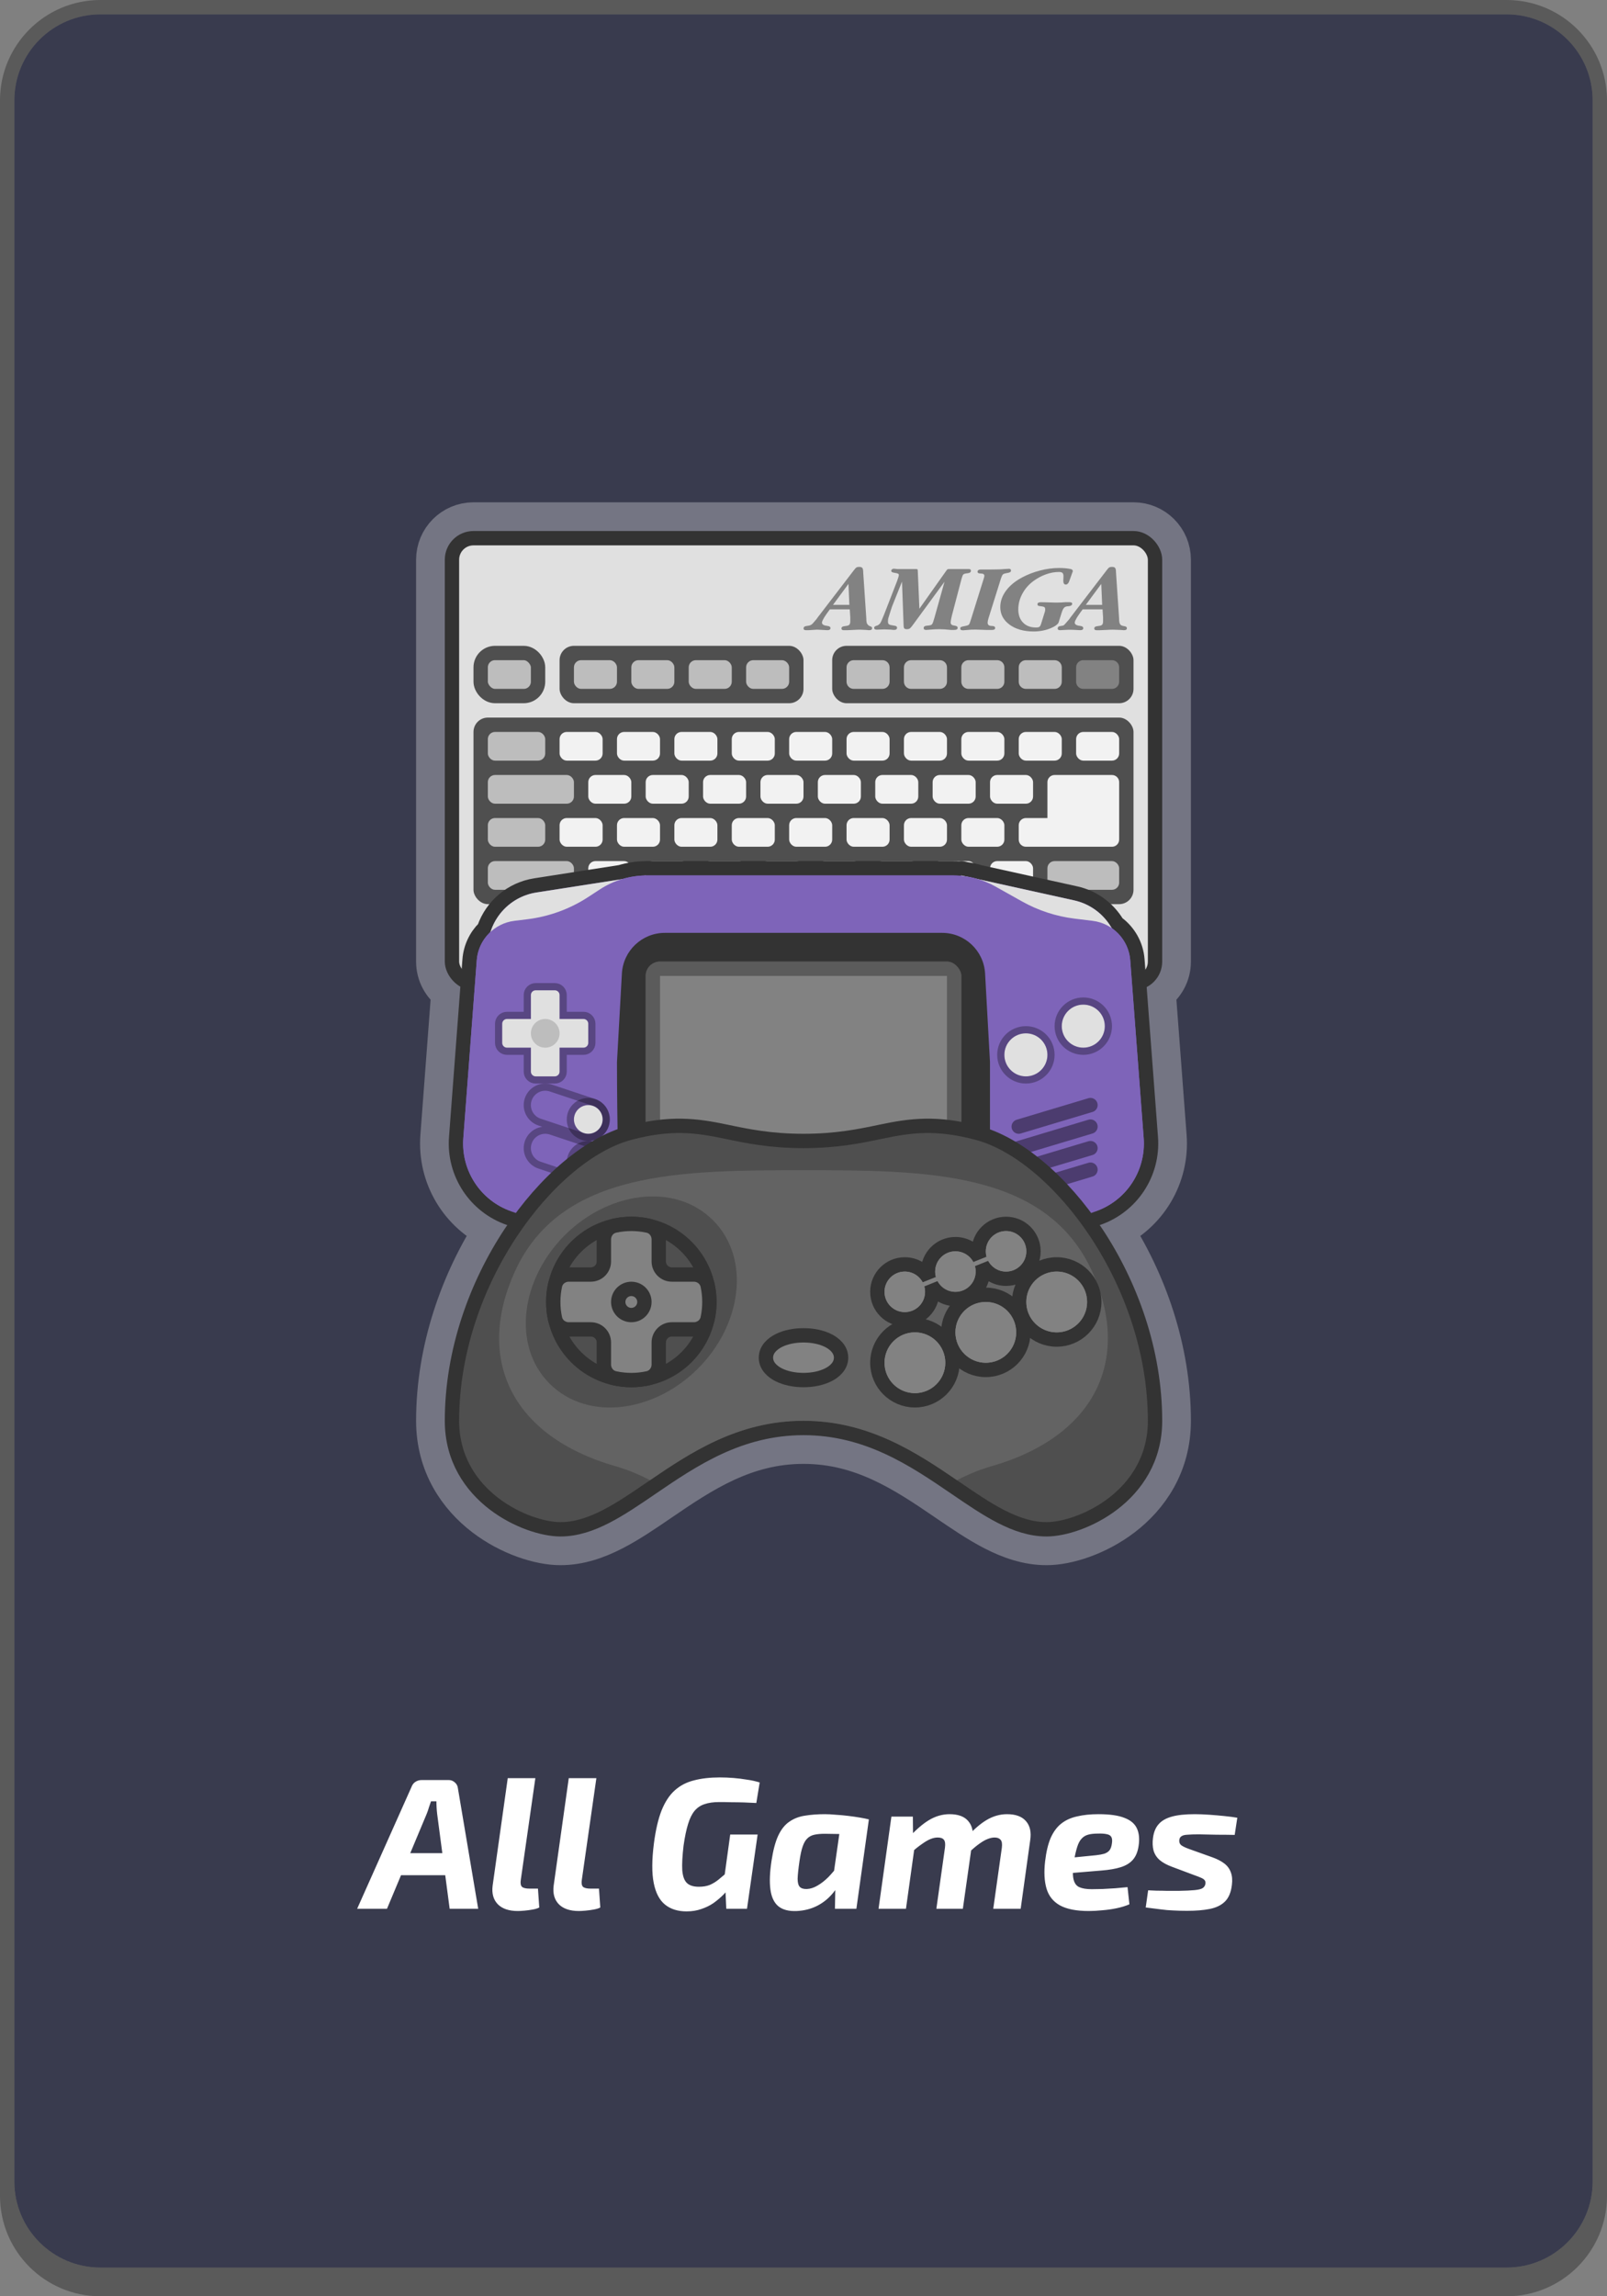 <svg width="112" height="160" viewBox="0 0 112 160" fill="none" xmlns="http://www.w3.org/2000/svg">
<rect x="0" y="0" width="112" height="160" fill="#808080" stroke="none"/>
<g clip-path="url(#clip0_116_82)">
<path d="M1 7C1 3.686 3.686 1 7 1H105C108.314 1 111 3.686 111 7V152C111 155.314 108.314 158 105 158H7C3.686 158 1 155.314 1 152V7Z" fill="#393B4E"/>
<path fill-rule="evenodd" clip-rule="evenodd" d="M7 0C3.134 0 0 3.134 0 7V153C0 156.866 3.134 160 7 160H105C108.866 160 112 156.866 112 153V7C112 3.134 108.866 0 105 0H7ZM7 1C3.686 1 1 3.686 1 7C1 7 1 7 1 7V152C1 152.165 1.007 152.328 1.02 152.49C1.269 155.575 3.851 158 7 158H105C108.149 158 110.731 155.575 110.98 152.49C110.993 152.328 111 152.165 111 152V7C111 3.686 108.314 1 105 1H7Z" fill="black" fill-opacity="0.3"/>
<path d="M31.274 124.03C31.438 124.03 31.581 124.086 31.703 124.199C31.824 124.303 31.893 124.433 31.911 124.589L33.328 133H31.339L30.468 126.396C30.45 126.24 30.437 126.088 30.429 125.941C30.42 125.794 30.416 125.651 30.416 125.512H30.039C29.995 125.633 29.948 125.772 29.896 125.928C29.852 126.084 29.8 126.236 29.74 126.383L26.971 133H24.891L28.674 124.524C28.734 124.359 28.825 124.238 28.947 124.16C29.077 124.073 29.224 124.03 29.389 124.03H31.274ZM31.963 129.126L31.781 130.66H27.153L27.335 129.126H31.963ZM37.311 123.9L36.297 130.985C36.262 131.21 36.288 131.371 36.375 131.466C36.47 131.553 36.648 131.596 36.908 131.596H37.493L37.584 132.909C37.48 132.97 37.328 133.017 37.129 133.052C36.938 133.087 36.748 133.113 36.557 133.13C36.366 133.147 36.21 133.156 36.089 133.156C35.474 133.156 35.01 133 34.698 132.688C34.386 132.367 34.265 131.934 34.334 131.388L35.387 123.9H37.311ZM41.564 123.9L40.55 130.985C40.515 131.21 40.541 131.371 40.628 131.466C40.723 131.553 40.901 131.596 41.161 131.596H41.746L41.837 132.909C41.733 132.97 41.581 133.017 41.382 133.052C41.191 133.087 41.001 133.113 40.81 133.13C40.619 133.147 40.463 133.156 40.342 133.156C39.727 133.156 39.263 133 38.951 132.688C38.639 132.367 38.518 131.934 38.587 131.388L39.64 123.9H41.564ZM50.164 123.848C50.493 123.848 50.814 123.861 51.126 123.887C51.447 123.913 51.758 123.952 52.062 124.004C52.374 124.047 52.669 124.112 52.946 124.199L52.712 125.629C52.417 125.612 52.127 125.599 51.841 125.59C51.555 125.581 51.273 125.577 50.996 125.577C50.718 125.568 50.428 125.564 50.125 125.564C49.726 125.564 49.388 125.612 49.111 125.707C48.834 125.794 48.599 125.95 48.409 126.175C48.227 126.392 48.075 126.699 47.954 127.098C47.833 127.488 47.728 127.986 47.642 128.593C47.555 129.321 47.525 129.897 47.551 130.322C47.586 130.738 47.694 131.033 47.876 131.206C48.058 131.379 48.335 131.466 48.708 131.466C49.002 131.466 49.258 131.423 49.475 131.336C49.691 131.241 49.891 131.119 50.073 130.972C50.264 130.816 50.454 130.656 50.645 130.491L50.944 131.427C50.788 131.618 50.61 131.817 50.411 132.025C50.212 132.224 49.986 132.415 49.735 132.597C49.483 132.77 49.202 132.909 48.89 133.013C48.578 133.126 48.231 133.182 47.85 133.182C47.243 133.182 46.745 133.026 46.355 132.714C45.965 132.402 45.7 131.899 45.562 131.206C45.423 130.513 45.428 129.59 45.575 128.437C45.696 127.51 45.874 126.747 46.108 126.149C46.35 125.551 46.654 125.087 47.018 124.758C47.391 124.42 47.837 124.186 48.357 124.056C48.877 123.917 49.479 123.848 50.164 123.848ZM52.803 127.826L52.062 133H50.619L50.554 131.609L50.424 131.232L50.892 127.826H52.803ZM57.489 126.409C57.714 126.409 57.965 126.422 58.243 126.448C58.529 126.465 58.815 126.491 59.101 126.526C59.395 126.561 59.669 126.6 59.92 126.643C60.18 126.686 60.392 126.73 60.557 126.773L59.244 127.813C58.897 127.796 58.581 127.787 58.295 127.787C58.009 127.778 57.74 127.774 57.489 127.774C57.203 127.774 56.96 127.796 56.761 127.839C56.562 127.882 56.397 127.969 56.267 128.099C56.137 128.22 56.029 128.407 55.942 128.658C55.855 128.909 55.782 129.247 55.721 129.672C55.643 130.209 55.599 130.621 55.591 130.907C55.591 131.184 55.643 131.375 55.747 131.479C55.851 131.583 56.016 131.631 56.241 131.622C56.475 131.613 56.718 131.535 56.969 131.388C57.229 131.241 57.484 131.041 57.736 130.79C57.987 130.53 58.23 130.24 58.464 129.919L58.802 130.543C58.629 131.054 58.382 131.505 58.061 131.895C57.749 132.276 57.38 132.575 56.956 132.792C56.531 133.009 56.059 133.13 55.539 133.156C54.975 133.182 54.542 133.069 54.239 132.818C53.944 132.567 53.762 132.177 53.693 131.648C53.623 131.119 53.65 130.456 53.771 129.659C53.883 128.922 54.039 128.337 54.239 127.904C54.447 127.462 54.707 127.137 55.019 126.929C55.331 126.712 55.691 126.574 56.098 126.513C56.514 126.444 56.977 126.409 57.489 126.409ZM58.659 126.656L60.557 126.773L59.686 133H58.191L58.217 131.544L57.983 131.388L58.659 126.656ZM63.622 126.578L63.635 128.06L63.804 128.242L63.141 133H61.23L62.127 126.578H63.622ZM66.183 126.409C66.781 126.409 67.214 126.569 67.483 126.89C67.76 127.211 67.86 127.657 67.782 128.229L67.106 133H65.26L65.858 128.749C65.893 128.489 65.871 128.307 65.793 128.203C65.715 128.09 65.568 128.034 65.351 128.034C65.195 128.034 65.03 128.069 64.857 128.138C64.684 128.207 64.489 128.32 64.272 128.476C64.055 128.623 63.791 128.831 63.479 129.1L63.245 128.138C63.782 127.54 64.281 127.102 64.74 126.825C65.199 126.548 65.68 126.409 66.183 126.409ZM70.187 126.409C70.794 126.409 71.236 126.574 71.513 126.903C71.79 127.224 71.886 127.666 71.799 128.229L71.136 133H69.225L69.823 128.749C69.858 128.472 69.827 128.285 69.732 128.19C69.645 128.086 69.507 128.034 69.316 128.034C69.169 128.034 69.008 128.069 68.835 128.138C68.67 128.199 68.48 128.307 68.263 128.463C68.055 128.61 67.804 128.818 67.509 129.087L67.262 128.138C67.799 127.531 68.293 127.094 68.744 126.825C69.203 126.548 69.684 126.409 70.187 126.409ZM76.556 126.409C77.345 126.409 77.951 126.496 78.376 126.669C78.809 126.834 79.1 127.085 79.247 127.423C79.394 127.752 79.429 128.16 79.351 128.645C79.29 129.044 79.156 129.36 78.948 129.594C78.749 129.819 78.471 129.988 78.116 130.101C77.761 130.214 77.31 130.292 76.764 130.335L73.488 130.608L73.631 129.542L76.387 129.269C76.621 129.243 76.812 129.208 76.959 129.165C77.115 129.113 77.236 129.035 77.323 128.931C77.41 128.818 77.466 128.662 77.492 128.463C77.527 128.255 77.514 128.099 77.453 127.995C77.392 127.891 77.284 127.826 77.128 127.8C76.972 127.765 76.764 127.752 76.504 127.761C76.235 127.761 76.01 127.787 75.828 127.839C75.646 127.891 75.494 127.986 75.373 128.125C75.252 128.255 75.152 128.446 75.074 128.697C74.996 128.94 74.922 129.256 74.853 129.646C74.766 130.209 74.753 130.634 74.814 130.92C74.875 131.206 75.009 131.397 75.217 131.492C75.425 131.587 75.715 131.635 76.088 131.635C76.296 131.635 76.547 131.631 76.842 131.622C77.137 131.605 77.436 131.587 77.739 131.57C78.051 131.544 78.333 131.518 78.584 131.492L78.714 132.688C78.454 132.801 78.159 132.892 77.83 132.961C77.501 133.03 77.167 133.078 76.829 133.104C76.491 133.139 76.175 133.156 75.88 133.156C75.022 133.156 74.355 133.026 73.878 132.766C73.41 132.506 73.098 132.12 72.942 131.609C72.786 131.089 72.751 130.452 72.838 129.698C72.916 129.031 73.046 128.485 73.228 128.06C73.419 127.635 73.661 127.306 73.956 127.072C74.259 126.829 74.628 126.66 75.061 126.565C75.494 126.461 75.993 126.409 76.556 126.409ZM83.257 126.409C83.578 126.409 83.92 126.422 84.284 126.448C84.648 126.474 84.999 126.504 85.337 126.539C85.684 126.574 85.983 126.613 86.234 126.656L86.052 127.852C85.636 127.843 85.22 127.839 84.804 127.839C84.397 127.83 83.981 127.822 83.556 127.813C83.227 127.813 82.962 127.822 82.763 127.839C82.572 127.848 82.434 127.882 82.347 127.943C82.26 127.995 82.208 128.082 82.191 128.203C82.174 128.359 82.217 128.48 82.321 128.567C82.434 128.654 82.624 128.745 82.893 128.84L84.492 129.412C84.83 129.533 85.107 129.676 85.324 129.841C85.541 130.006 85.692 130.209 85.779 130.452C85.874 130.695 85.9 130.989 85.857 131.336C85.796 131.856 85.632 132.246 85.363 132.506C85.103 132.757 84.752 132.926 84.31 133.013C83.877 133.1 83.348 133.143 82.724 133.143C82.386 133.143 82.07 133.134 81.775 133.117C81.489 133.108 81.19 133.082 80.878 133.039C80.575 133.004 80.232 132.961 79.851 132.909L80.02 131.713C80.185 131.722 80.384 131.73 80.618 131.739C80.861 131.739 81.112 131.743 81.372 131.752C81.641 131.752 81.892 131.752 82.126 131.752C82.62 131.743 82.997 131.726 83.257 131.7C83.517 131.674 83.699 131.631 83.803 131.57C83.916 131.501 83.985 131.401 84.011 131.271C84.028 131.158 84.011 131.072 83.959 131.011C83.916 130.95 83.833 130.894 83.712 130.842C83.599 130.79 83.443 130.729 83.244 130.66L81.684 130.075C81.329 129.945 81.043 129.789 80.826 129.607C80.618 129.425 80.475 129.204 80.397 128.944C80.328 128.684 80.315 128.389 80.358 128.06C80.41 127.661 80.54 127.345 80.748 127.111C80.956 126.868 81.264 126.691 81.671 126.578C82.078 126.465 82.607 126.409 83.257 126.409Z" fill="white"/>
<path d="M32 39C32 38.448 32.448 38 33 38H79C79.552 38 80 38.448 80 39V67C80 67.552 79.552 68 79 68H78.856L79.709 79.302C79.88 81.571 78.499 83.669 76.347 84.408L75.048 84.854C77.862 88.525 80 93.62 80 99C80 103.941 75.059 106.059 72.941 106.059C70.972 106.059 69.068 104.759 66.894 103.274C64.003 101.3 60.634 99 56 99C51.366 99 47.997 101.3 45.106 103.274C42.932 104.759 41.028 106.059 39.059 106.059C36.941 106.059 32 103.941 32 99C32 93.62 34.138 88.525 36.952 84.854L35.653 84.408C33.501 83.669 32.12 81.571 32.291 79.302L33.145 68H33C32.448 68 32 67.552 32 67V39Z" fill="#4F4F4F"/>
<path d="M33 36.5C31.619 36.5 30.5 37.619 30.5 39V67C30.5 67.845 30.919 68.592 31.561 69.045L30.795 79.189C30.588 81.932 32.127 84.484 34.594 85.6C32.206 89.299 30.5 94.017 30.5 99C30.5 102.04 32.042 104.211 33.824 105.574C35.549 106.893 37.627 107.559 39.059 107.559C40.376 107.559 41.588 107.124 42.691 106.557C43.769 106.004 44.853 105.263 45.906 104.545L45.952 104.513C48.871 102.52 51.885 100.5 56 100.5C60.115 100.5 63.129 102.52 66.048 104.513L66.094 104.545C67.147 105.263 68.231 106.004 69.309 106.557C70.412 107.124 71.624 107.559 72.941 107.559C74.373 107.559 76.451 106.893 78.176 105.574C79.958 104.211 81.5 102.04 81.5 99C81.5 94.017 79.794 89.299 77.406 85.6C79.873 84.484 81.412 81.932 81.205 79.189L80.439 69.045C81.081 68.592 81.5 67.845 81.5 67V39C81.5 37.619 80.381 36.5 79 36.5H33Z" stroke="white" stroke-opacity="0.3" stroke-width="3"/>
<rect x="31.5" y="37.5" width="49" height="31" rx="1.5" fill="#E0E0E0" stroke="#333333"/>
<path d="M59.224 42.459H57.836L57.62 42.757C57.56 42.846 57.516 42.911 57.488 42.953C57.432 43.038 57.393 43.105 57.37 43.156C57.315 43.249 57.287 43.327 57.287 43.39C57.287 43.513 57.422 43.589 57.694 43.618C57.818 43.636 57.881 43.684 57.881 43.764C57.881 43.862 57.808 43.91 57.66 43.91L57.398 43.895L56.943 43.872L56.357 43.91H56.171C56.061 43.91 56.006 43.872 56.006 43.797C56.006 43.734 56.028 43.688 56.072 43.661C56.115 43.634 56.199 43.614 56.32 43.601C56.442 43.589 56.544 43.542 56.627 43.462L56.895 43.153L57.013 42.989L57.136 42.832L57.26 42.668L59.438 39.828C59.549 39.677 59.627 39.584 59.672 39.55C59.719 39.517 59.789 39.5 59.886 39.5C59.992 39.5 60.064 39.526 60.104 39.576C60.143 39.627 60.163 39.736 60.163 39.905L60.376 43.07C60.376 43.197 60.385 43.298 60.401 43.374C60.416 43.439 60.45 43.499 60.5 43.547C60.544 43.589 60.597 43.624 60.659 43.641C60.741 43.665 60.782 43.708 60.782 43.772C60.782 43.864 60.713 43.911 60.575 43.911L60.354 43.892L59.948 43.873C59.82 43.873 59.678 43.878 59.525 43.888C59.37 43.898 59.206 43.905 59.032 43.911H58.804C58.699 43.911 58.646 43.871 58.646 43.792C58.646 43.737 58.668 43.697 58.711 43.672C58.755 43.647 58.837 43.628 58.956 43.616C59.075 43.603 59.156 43.573 59.198 43.524C59.239 43.476 59.26 43.393 59.26 43.275V43.016L59.224 42.459ZM59.196 42.144L59.134 40.685L58.057 42.144H59.196Z" fill="#828282"/>
<path d="M69.764 40.301L68.895 43.072C68.854 43.206 68.833 43.309 68.833 43.381C68.833 43.536 68.925 43.614 69.109 43.614C69.274 43.614 69.357 43.661 69.357 43.756C69.357 43.846 69.286 43.892 69.144 43.892H68.744L68 43.867C67.857 43.867 67.749 43.869 67.676 43.873C67.603 43.877 67.421 43.892 67.132 43.917H67.104C66.984 43.917 66.925 43.875 66.925 43.791C66.925 43.74 66.945 43.706 66.987 43.686C67.028 43.667 67.122 43.644 67.269 43.617C67.416 43.589 67.505 43.554 67.538 43.51C67.57 43.466 67.623 43.324 67.696 43.084L68.558 40.327C68.59 40.226 68.606 40.159 68.606 40.125C68.606 40.016 68.521 39.961 68.351 39.961C68.204 39.961 68.13 39.921 68.13 39.84C68.13 39.792 68.149 39.754 68.186 39.725C68.223 39.697 68.273 39.683 68.337 39.683H68.654C68.673 39.683 68.725 39.683 68.813 39.683C68.901 39.683 68.974 39.683 69.034 39.683C69.474 39.683 69.782 39.673 69.957 39.653L70.322 39.633C70.414 39.633 70.46 39.673 70.46 39.752C70.46 39.807 70.437 39.847 70.392 39.872C70.346 39.897 70.262 39.919 70.14 39.938C70.019 39.957 69.937 39.988 69.896 40.029C69.853 40.072 69.809 40.162 69.764 40.301Z" fill="#828282"/>
<path d="M73.996 42.68C73.996 42.68 73.849 43.152 73.782 43.364C73.703 43.611 72.956 44 72.045 44C71.356 44 70.795 43.842 70.363 43.526C69.931 43.211 69.715 42.803 69.715 42.302C69.715 41.903 69.846 41.524 70.108 41.167C70.37 40.809 70.74 40.502 71.218 40.245C71.608 40.035 72.03 39.87 72.483 39.753C72.935 39.636 73.379 39.576 73.817 39.576C74.11 39.576 74.37 39.599 74.596 39.644C74.711 39.669 74.768 39.714 74.768 39.779C74.768 39.817 74.754 39.864 74.727 39.923L74.554 40.403C74.486 40.622 74.396 40.731 74.285 40.731C74.166 40.731 74.107 40.645 74.107 40.473L74.12 40.151C74.12 40.041 74.096 39.965 74.048 39.92C73.999 39.876 73.918 39.854 73.803 39.854C73.509 39.854 73.208 39.908 72.9 40.018C72.592 40.128 72.3 40.284 72.025 40.486C71.699 40.726 71.441 41.021 71.252 41.371C71.064 41.721 70.97 42.083 70.97 42.459C70.97 42.846 71.08 43.154 71.301 43.381C71.521 43.609 71.823 43.723 72.204 43.723C72.319 43.723 72.398 43.707 72.442 43.676C72.486 43.645 72.525 43.572 72.562 43.459L72.818 42.636C72.836 42.589 72.845 42.537 72.845 42.479C72.845 42.387 72.825 42.327 72.783 42.3C72.742 42.273 72.631 42.248 72.452 42.227C72.356 42.227 72.307 42.185 72.307 42.1C72.307 42.008 72.387 41.962 72.549 41.962L72.893 41.968L73.514 41.986C73.555 41.986 73.585 41.986 73.604 41.986C73.641 41.986 73.666 41.986 73.679 41.986C73.882 41.986 74.063 41.978 74.224 41.961H74.554C74.669 41.961 74.727 41.997 74.727 42.069C74.727 42.17 74.632 42.228 74.444 42.244C74.325 42.244 74.233 42.276 74.168 42.339C74.104 42.403 74.046 42.516 73.996 42.68Z" fill="#828282"/>
<path d="M76.842 42.459H75.454L75.238 42.757C75.178 42.846 75.134 42.911 75.106 42.953C75.05 43.038 75.011 43.105 74.989 43.156C74.933 43.249 74.905 43.327 74.905 43.39C74.905 43.513 75.041 43.589 75.312 43.618C75.436 43.636 75.499 43.684 75.499 43.764C75.499 43.862 75.426 43.91 75.278 43.91L75.016 43.895L74.804 43.885C74.643 43.876 74.48 43.877 74.319 43.886L73.882 43.91C73.771 43.91 73.716 43.872 73.716 43.797C73.716 43.734 73.738 43.688 73.782 43.661C73.826 43.634 73.909 43.614 74.03 43.601C74.152 43.589 74.162 43.542 74.245 43.462L74.514 43.153L74.631 42.989L74.754 42.832L74.878 42.668L77.056 39.828C77.167 39.677 77.245 39.584 77.291 39.55C77.337 39.517 77.408 39.5 77.504 39.5C77.61 39.5 77.682 39.526 77.722 39.576C77.761 39.627 77.781 39.736 77.781 39.905L77.994 43.07C77.994 43.285 78.018 43.427 78.067 43.497C78.115 43.567 78.206 43.609 78.339 43.627C78.472 43.643 78.539 43.692 78.539 43.773C78.539 43.865 78.471 43.911 78.332 43.911L78.112 43.893L77.568 43.874C77.439 43.874 77.297 43.879 77.144 43.889C76.99 43.898 76.826 43.906 76.651 43.912H76.424C76.318 43.912 76.265 43.872 76.265 43.793C76.265 43.738 76.287 43.698 76.331 43.673C76.375 43.648 76.456 43.629 76.576 43.616C76.695 43.604 76.776 43.574 76.817 43.525C76.859 43.477 76.879 43.394 76.879 43.276V43.017L76.842 42.459ZM76.815 42.144L76.753 40.685L75.676 42.144H76.815Z" fill="#828282"/>
<path d="M65.828 40.534L63.65 43.507C63.544 43.654 63.466 43.746 63.416 43.784C63.365 43.822 63.297 43.841 63.209 43.841C63.117 43.841 63.055 43.822 63.023 43.784C62.991 43.746 62.975 43.664 62.975 43.538L62.865 40.526L62.169 42.264L62.058 42.606C61.971 42.872 61.92 43.034 61.907 43.09C61.893 43.147 61.886 43.22 61.886 43.309C61.886 43.41 61.913 43.477 61.966 43.508C62.018 43.54 62.146 43.571 62.348 43.6C62.463 43.613 62.52 43.659 62.52 43.74C62.52 43.842 62.447 43.892 62.3 43.892L62.045 43.869L61.638 43.854L61.103 43.873C60.983 43.873 60.924 43.831 60.924 43.746C60.924 43.678 60.984 43.627 61.106 43.596C61.174 43.577 61.236 43.54 61.285 43.491C61.309 43.467 61.328 43.447 61.328 43.447C61.379 43.39 61.478 43.175 61.625 42.8L62.521 40.491C62.604 40.263 62.645 40.123 62.645 40.068C62.645 40.021 62.623 39.987 62.579 39.967C62.536 39.946 62.447 39.926 62.314 39.907C62.181 39.888 62.114 39.842 62.114 39.771C62.114 39.733 62.132 39.7 62.169 39.67C62.206 39.64 62.249 39.626 62.3 39.626L62.555 39.651H63.85C63.905 39.651 63.938 39.66 63.947 39.676C63.96 39.698 63.967 39.75 63.967 39.834L64.077 42.414L65.939 39.783C65.985 39.719 66.016 39.681 66.035 39.669C66.053 39.657 66.09 39.651 66.145 39.651H66.214C66.297 39.651 66.384 39.651 66.476 39.651C66.568 39.651 66.669 39.651 66.78 39.651H67.517C67.618 39.651 67.669 39.689 67.669 39.764C67.669 39.869 67.59 39.929 67.431 39.944C67.273 39.958 67.174 39.988 67.135 40.032C67.095 40.076 67.055 40.175 67.014 40.331L66.338 42.908C66.32 42.979 66.301 43.065 66.283 43.166C66.265 43.267 66.256 43.334 66.256 43.368C66.256 43.439 66.278 43.492 66.321 43.526C66.365 43.56 66.447 43.585 66.566 43.601C66.685 43.618 66.745 43.666 66.745 43.746C66.745 43.843 66.664 43.892 66.503 43.892H66.284C65.957 43.858 65.691 43.841 65.484 43.841C65.254 43.841 65.057 43.849 64.891 43.867L64.547 43.892C64.432 43.892 64.375 43.847 64.375 43.759C64.375 43.688 64.416 43.639 64.499 43.614L64.616 43.595L64.699 43.589L64.774 43.576C64.866 43.568 64.931 43.535 64.971 43.479C65.01 43.422 65.061 43.278 65.125 43.047L65.828 40.534Z" fill="#828282"/>
<rect x="39" y="45" width="17" height="4" rx="1" fill="#4F4F4F"/>
<rect x="58" y="45" width="21" height="4" rx="1" fill="#4F4F4F"/>
<rect x="33" y="50" width="46" height="13" rx="1" fill="#4F4F4F"/>
<rect x="36" y="61" width="41" height="5" rx="1" fill="#4F4F4F"/>
<rect x="33.5" y="45.5" width="4" height="3" rx="1" fill="#BDBDBD" stroke="#4F4F4F"/>
<rect x="34" y="51" width="4" height="2" rx="0.5" fill="#BDBDBD"/>
<rect x="39" y="51" width="3" height="2" rx="0.5" fill="#F2F2F2"/>
<rect x="41" y="54" width="3" height="2" rx="0.5" fill="#F2F2F2"/>
<rect x="39" y="57" width="3" height="2" rx="0.5" fill="#F2F2F2"/>
<rect x="41" y="60" width="3" height="2" rx="0.5" fill="#F2F2F2"/>
<rect x="43" y="51" width="3" height="2" rx="0.5" fill="#F2F2F2"/>
<rect x="45" y="54" width="3" height="2" rx="0.5" fill="#F2F2F2"/>
<rect x="43" y="57" width="3" height="2" rx="0.5" fill="#F2F2F2"/>
<rect x="45" y="60" width="3" height="2" rx="0.5" fill="#F2F2F2"/>
<rect x="47" y="51" width="3" height="2" rx="0.5" fill="#F2F2F2"/>
<rect x="49" y="54" width="3" height="2" rx="0.5" fill="#F2F2F2"/>
<rect x="47" y="57" width="3" height="2" rx="0.5" fill="#F2F2F2"/>
<rect x="49" y="60" width="3" height="2" rx="0.5" fill="#F2F2F2"/>
<rect x="51" y="51" width="3" height="2" rx="0.5" fill="#F2F2F2"/>
<rect x="53" y="54" width="3" height="2" rx="0.5" fill="#F2F2F2"/>
<rect x="51" y="57" width="3" height="2" rx="0.5" fill="#F2F2F2"/>
<rect x="53" y="60" width="3" height="2" rx="0.5" fill="#F2F2F2"/>
<rect x="55" y="51" width="3" height="2" rx="0.5" fill="#F2F2F2"/>
<rect x="57" y="54" width="3" height="2" rx="0.5" fill="#F2F2F2"/>
<rect x="55" y="57" width="3" height="2" rx="0.5" fill="#F2F2F2"/>
<rect x="57" y="60" width="3" height="2" rx="0.5" fill="#F2F2F2"/>
<rect x="59" y="51" width="3" height="2" rx="0.5" fill="#F2F2F2"/>
<rect x="61" y="54" width="3" height="2" rx="0.5" fill="#F2F2F2"/>
<rect x="59" y="57" width="3" height="2" rx="0.5" fill="#F2F2F2"/>
<rect x="61" y="60" width="3" height="2" rx="0.5" fill="#F2F2F2"/>
<rect x="63" y="51" width="3" height="2" rx="0.5" fill="#F2F2F2"/>
<rect x="65" y="54" width="3" height="2" rx="0.5" fill="#F2F2F2"/>
<rect x="63" y="57" width="3" height="2" rx="0.5" fill="#F2F2F2"/>
<rect x="65" y="60" width="3" height="2" rx="0.5" fill="#F2F2F2"/>
<rect x="67" y="51" width="3" height="2" rx="0.5" fill="#F2F2F2"/>
<rect x="69" y="54" width="3" height="2" rx="0.5" fill="#F2F2F2"/>
<rect x="67" y="57" width="3" height="2" rx="0.5" fill="#F2F2F2"/>
<rect x="69" y="60" width="3" height="2" rx="0.5" fill="#F2F2F2"/>
<rect x="71" y="51" width="3" height="2" rx="0.5" fill="#F2F2F2"/>
<rect x="75" y="51" width="3" height="2" rx="0.5" fill="#F2F2F2"/>
<rect x="37" y="63" width="4" height="2" rx="0.5" fill="#BDBDBD"/>
<rect x="42" y="63" width="4" height="2" rx="0.5" fill="#BDBDBD"/>
<rect x="47" y="63" width="19" height="2" rx="0.5" fill="#F2F2F2"/>
<rect x="67" y="63" width="4" height="2" rx="0.5" fill="#BDBDBD"/>
<rect x="72" y="63" width="4" height="2" rx="0.5" fill="#BDBDBD"/>
<rect x="34" y="60" width="6" height="2" rx="0.5" fill="#BDBDBD"/>
<rect x="73" y="60" width="5" height="2" rx="0.5" fill="#BDBDBD"/>
<rect x="34" y="57" width="4" height="2" rx="0.5" fill="#BDBDBD"/>
<rect x="34" y="54" width="6" height="2" rx="0.5" fill="#BDBDBD"/>
<rect x="40" y="46" width="3" height="2" rx="0.5" fill="#BDBDBD"/>
<rect x="44" y="46" width="3" height="2" rx="0.5" fill="#BDBDBD"/>
<rect x="48" y="46" width="3" height="2" rx="0.5" fill="#BDBDBD"/>
<rect x="52" y="46" width="3" height="2" rx="0.5" fill="#BDBDBD"/>
<path d="M59 46.5C59 46.224 59.224 46 59.5 46H61.5C61.776 46 62 46.224 62 46.5V47.5C62 47.776 61.776 48 61.5 48H59.5C59.224 48 59 47.776 59 47.5V46.5Z" fill="#BDBDBD"/>
<path d="M63 46.5C63 46.224 63.224 46 63.5 46H65.5C65.776 46 66 46.224 66 46.5V47.5C66 47.776 65.776 48 65.5 48H63.5C63.224 48 63 47.776 63 47.5V46.5Z" fill="#BDBDBD"/>
<path d="M67 46.5C67 46.224 67.224 46 67.5 46H69.5C69.776 46 70 46.224 70 46.5V47.5C70 47.776 69.776 48 69.5 48H67.5C67.224 48 67 47.776 67 47.5V46.5Z" fill="#BDBDBD"/>
<path d="M71 46.5C71 46.224 71.224 46 71.5 46H73.5C73.776 46 74 46.224 74 46.5V47.5C74 47.776 73.776 48 73.5 48H71.5C71.224 48 71 47.776 71 47.5V46.5Z" fill="#BDBDBD"/>
<path d="M75 46.5C75 46.224 75.224 46 75.5 46H77.5C77.776 46 78 46.224 78 46.5V47.5C78 47.776 77.776 48 77.5 48H75.5C75.224 48 75 47.776 75 47.5V46.5Z" fill="#828282"/>
<path d="M73.5 54C73.224 54 73 54.224 73 54.5V57H71.5C71.224 57 71 57.224 71 57.5V58.5C71 58.776 71.224 59 71.5 59H77.5C77.776 59 78 58.776 78 58.5L78 54.5C78 54.224 77.776 54 77.5 54H73.5Z" fill="#F2F2F2"/>
<path d="M68.314 60.778C67.998 60.682 67.674 60.611 67.347 60.565L67.108 60.512C67.031 60.495 66.952 60.496 66.878 60.515C66.73 60.505 66.582 60.5 66.433 60.5H45.082C45.052 60.5 45.023 60.5 44.993 60.501L44.993 60.501L44.989 60.501L44.989 60.501C44.389 60.509 43.796 60.601 43.226 60.77L37.307 61.693C35.626 61.955 34.284 63.126 33.75 64.658C33.171 65.234 32.793 66.012 32.728 66.876L31.792 79.265C31.604 81.76 33.124 84.068 35.491 84.881L37.118 85.439C43.021 87.466 49.22 88.5 55.462 88.5H56.538C62.78 88.5 68.979 87.466 74.882 85.439L76.509 84.881C78.876 84.068 80.396 81.76 80.208 79.265L79.272 66.876C79.193 65.829 78.655 64.908 77.855 64.319C77.234 63.291 76.21 62.521 74.97 62.248L68.314 60.778Z" fill="#7E64B9" stroke="#333333" stroke-linecap="round" stroke-linejoin="round"/>
<path d="M34 66.139C34 64.168 35.436 62.49 37.384 62.187L45 61L43 67H34V66.139Z" fill="#E0E0E0"/>
<path d="M78 66.642C78 64.765 76.695 63.141 74.862 62.736L67 61L69 67H78V66.642Z" fill="#E0E0E0"/>
<path d="M32.291 79.302L33.227 66.914C33.334 65.488 34.434 64.336 35.853 64.162L36.75 64.052C38.269 63.866 39.725 63.334 41.006 62.496L41.798 61.978C42.774 61.34 43.915 61 45.082 61H66.433C67.461 61 68.471 61.264 69.367 61.766L71.224 62.807C72.358 63.442 73.605 63.851 74.896 64.009L76.147 64.162C77.567 64.336 78.666 65.488 78.773 66.914L79.709 79.302C79.88 81.571 78.499 83.669 76.347 84.408L74.72 84.966C68.869 86.975 62.725 88 56.538 88H55.462C49.275 88 43.131 86.975 37.28 84.966L35.653 84.408C33.501 83.669 32.12 81.571 32.291 79.302Z" fill="#7E64B9"/>
<path d="M65.661 65H46.338C44.746 65 43.431 66.244 43.343 67.834L43 74C43 76.017 43.031 78.363 43.062 80.194C43.092 82.018 44.363 83.586 46.153 83.941C47.439 84.196 48.915 84.46 50.115 84.599C54.722 85.133 57.396 85.133 62.004 84.599C63.181 84.463 64.624 84.206 65.893 83.955C67.717 83.595 68.997 81.978 68.997 80.119L68.997 74L68.656 67.835C68.569 66.244 67.254 65 65.661 65Z" fill="#333333"/>
<rect x="45" y="67" width="22" height="15" rx="1" fill="#828282"/>
<rect x="45.5" y="67.5" width="21" height="14" rx="0.5" stroke="black" stroke-opacity="0.3"/>
<path d="M71 78.5L76 77M71 80L76 78.5M71 81.5L76 80M71 83L76 81.5" stroke="black" stroke-opacity="0.4" stroke-linecap="round"/>
<path d="M37.333 69C37.149 69 37 69.149 37 69.333V71H35.333C35.149 71 35 71.149 35 71.333V72.667C35 72.851 35.149 73 35.333 73H37V74.667C37 74.851 37.149 75 37.333 75H38.667C38.851 75 39 74.851 39 74.667V73H40.667C40.851 73 41 72.851 41 72.667V71.333C41 71.149 40.851 71 40.667 71H39V69.333C39 69.149 38.851 69 38.667 69H37.333Z" fill="#E0E0E0"/>
<path d="M37.333 68.75C37.011 68.75 36.75 69.011 36.75 69.333V70.75H35.333C35.011 70.75 34.75 71.011 34.75 71.333V72.667C34.75 72.989 35.011 73.25 35.333 73.25H36.75V74.667C36.75 74.989 37.011 75.25 37.333 75.25H38.667C38.989 75.25 39.25 74.989 39.25 74.667V73.25H40.667C40.989 73.25 41.25 72.989 41.25 72.667V71.333C41.25 71.011 40.989 70.75 40.667 70.75H39.25V69.333C39.25 69.011 38.989 68.75 38.667 68.75H37.333Z" stroke="black" stroke-opacity="0.3" stroke-width="0.5"/>
<circle cx="38" cy="72" r="1" fill="#BDBDBD"/>
<path d="M38.395 75.814C37.74 75.596 37.032 75.95 36.814 76.605C36.596 77.26 36.95 77.968 37.605 78.186L40.605 79.186C41.26 79.404 41.968 79.05 42.186 78.395C42.404 77.74 42.05 77.032 41.395 76.814L38.395 75.814ZM38.395 78.814C37.74 78.596 37.032 78.95 36.814 79.605C36.596 80.26 36.95 80.968 37.605 81.186L40.605 82.186C41.26 82.404 41.968 82.05 42.186 81.395C42.404 80.74 42.05 80.032 41.395 79.814L38.395 78.814Z" stroke="black" stroke-opacity="0.3" stroke-width="0.5" stroke-linecap="round" stroke-linejoin="round"/>
<circle cx="41" cy="78" r="1" fill="#E0E0E0"/>
<circle cx="41" cy="78" r="1.25" stroke="black" stroke-opacity="0.3" stroke-width="0.5"/>
<circle cx="41" cy="81" r="1" fill="#E0E0E0"/>
<circle cx="41" cy="81" r="1.25" stroke="black" stroke-opacity="0.3" stroke-width="0.5"/>
<circle cx="71.5" cy="73.5" r="1.5" fill="#E0E0E0"/>
<circle cx="71.5" cy="73.5" r="1.75" stroke="black" stroke-opacity="0.3" stroke-width="0.5"/>
<circle cx="75.5" cy="71.5" r="1.5" fill="#E0E0E0"/>
<circle cx="75.5" cy="71.5" r="1.75" stroke="black" stroke-opacity="0.3" stroke-width="0.5"/>
<path d="M50.597 78.853C48.511 78.416 46.73 78.179 43.871 78.941C41.058 79.691 37.97 82.314 35.598 85.892C33.215 89.486 31.5 94.121 31.5 99C31.5 101.66 32.838 103.561 34.432 104.78C36.007 105.984 37.876 106.559 39.059 106.559C40.154 106.559 41.204 106.197 42.234 105.668C43.256 105.143 44.297 104.432 45.371 103.699L45.388 103.687C48.289 101.707 51.539 99.5 56 99.5C60.461 99.5 63.711 101.707 66.612 103.687L66.629 103.699C67.703 104.432 68.744 105.143 69.766 105.668C70.796 106.197 71.846 106.559 72.941 106.559C74.124 106.559 75.993 105.984 77.568 104.78C79.162 103.561 80.5 101.66 80.5 99C80.5 94.121 78.785 89.486 76.402 85.892C74.03 82.314 70.942 79.691 68.129 78.941C65.27 78.179 63.489 78.416 61.403 78.853C59.931 79.162 58.316 79.5 56 79.5C53.684 79.5 52.069 79.162 50.597 78.853Z" fill="#4F4F4F" stroke="#333333"/>
<path d="M66.695 103.138C67.464 102.736 68.253 102.407 69.059 102.176C76.471 100.059 78.846 94.603 76.118 88.601C72.909 81.542 64.471 81.542 56 81.542C47.529 81.542 39.091 81.542 35.882 88.601C33.154 94.603 35.529 100.059 42.941 102.176C43.747 102.407 44.536 102.736 45.305 103.138C48.152 101.196 51.472 99 56 99C60.528 99 63.848 101.196 66.695 103.138Z" fill="#828282" fill-opacity="0.4"/>
<path d="M56 96.16C56.645 96.16 57.255 96.03 57.721 95.797C58.157 95.579 58.618 95.185 58.618 94.601C58.618 94.017 58.157 93.623 57.721 93.405C57.255 93.172 56.645 93.042 56 93.042C55.354 93.042 54.745 93.172 54.279 93.405C53.843 93.623 53.382 94.017 53.382 94.601C53.382 95.185 53.843 95.579 54.279 95.797C54.745 96.03 55.354 96.16 56 96.16Z" fill="#828282" stroke="#333333"/>
<path d="M70.118 89.101C71.174 89.101 72.029 88.245 72.029 87.189C72.029 86.133 71.174 85.277 70.118 85.277C69.062 85.277 68.206 86.133 68.206 87.189C68.206 87.366 68.23 87.537 68.275 87.7C67.953 87.098 67.318 86.689 66.588 86.689C65.532 86.689 64.676 87.545 64.676 88.601C64.676 88.778 64.701 88.949 64.746 89.112C64.424 88.51 63.789 88.101 63.059 88.101C62.003 88.101 61.147 88.957 61.147 90.013C61.147 91.068 62.003 91.924 63.059 91.924C64.115 91.924 64.971 91.068 64.971 90.013C64.971 89.836 64.947 89.664 64.901 89.501C65.224 90.103 65.858 90.513 66.588 90.513C67.644 90.513 68.5 89.657 68.5 88.601C68.5 88.424 68.476 88.252 68.431 88.09C68.753 88.692 69.387 89.101 70.118 89.101ZM73.647 93.336C75.093 93.336 76.265 92.164 76.265 90.719C76.265 89.273 75.093 88.101 73.647 88.101C72.201 88.101 71.029 89.273 71.029 90.719C71.029 92.164 72.201 93.336 73.647 93.336ZM68.706 95.454C70.151 95.454 71.323 94.282 71.323 92.836C71.323 91.39 70.151 90.219 68.706 90.219C67.26 90.219 66.088 91.39 66.088 92.836C66.088 94.282 67.26 95.454 68.706 95.454ZM63.765 97.571C65.21 97.571 66.382 96.399 66.382 94.954C66.382 93.508 65.21 92.336 63.765 92.336C62.319 92.336 61.147 93.508 61.147 94.954C61.147 96.399 62.319 97.571 63.765 97.571Z" fill="#828282" stroke="#333333"/>
<circle cx="63.765" cy="94.954" r="2.118" fill="#828282"/>
<circle cx="68.706" cy="92.836" r="2.118" fill="#828282"/>
<circle cx="73.647" cy="90.719" r="2.118" fill="#828282"/>
<circle cx="63.059" cy="90.013" r="1.412" fill="#828282"/>
<circle cx="66.588" cy="88.601" r="1.412" fill="#828282"/>
<circle cx="70.118" cy="87.189" r="1.412" fill="#828282"/>
<path d="M48.29 95.008C51.157 92.142 51.782 87.821 49.34 85.379C46.897 82.936 42.577 83.562 39.71 86.428C36.843 89.295 36.218 93.615 38.66 96.058C41.103 98.501 45.423 97.875 48.29 95.008Z" fill="#4F4F4F" stroke="#4F4F4F"/>
<path d="M44 96.16C47.005 96.16 49.441 93.724 49.441 90.719C49.441 87.713 47.005 85.277 44 85.277C40.995 85.277 38.559 87.713 38.559 90.719C38.559 93.724 40.995 96.16 44 96.16Z" fill="#4F4F4F" stroke="#333333"/>
<path d="M49.318 91.875C49.399 91.502 49.441 91.115 49.441 90.719C49.441 90.322 49.399 89.935 49.318 89.562C49.217 89.094 48.797 88.807 48.364 88.807H46.824C46.32 88.807 45.912 88.398 45.912 87.895V86.355C45.912 85.922 45.625 85.502 45.157 85.401C44.783 85.32 44.396 85.277 44 85.277C43.604 85.277 43.217 85.32 42.843 85.401C42.375 85.502 42.088 85.922 42.088 86.355V87.895C42.088 88.398 41.68 88.807 41.176 88.807H39.636C39.203 88.807 38.783 89.094 38.682 89.562C38.601 89.935 38.559 90.322 38.559 90.719C38.559 91.115 38.601 91.502 38.682 91.875C38.783 92.343 39.203 92.63 39.636 92.63H41.176C41.68 92.63 42.088 93.038 42.088 93.542V95.082C42.088 95.515 42.375 95.935 42.843 96.036C43.217 96.117 43.604 96.16 44 96.16C44.396 96.16 44.783 96.117 45.157 96.036C45.625 95.935 45.912 95.515 45.912 95.082V93.542C45.912 93.038 46.32 92.63 46.824 92.63H48.364C48.797 92.63 49.217 92.343 49.318 91.875Z" fill="#828282" stroke="#333333"/>
<circle cx="44" cy="90.719" r="0.912" stroke="#333333"/>
</g>
<defs>
<clipPath id="clip0_116_82">
<rect width="112" height="160" rx="6" fill="white"/>
</clipPath>
</defs>
</svg>
